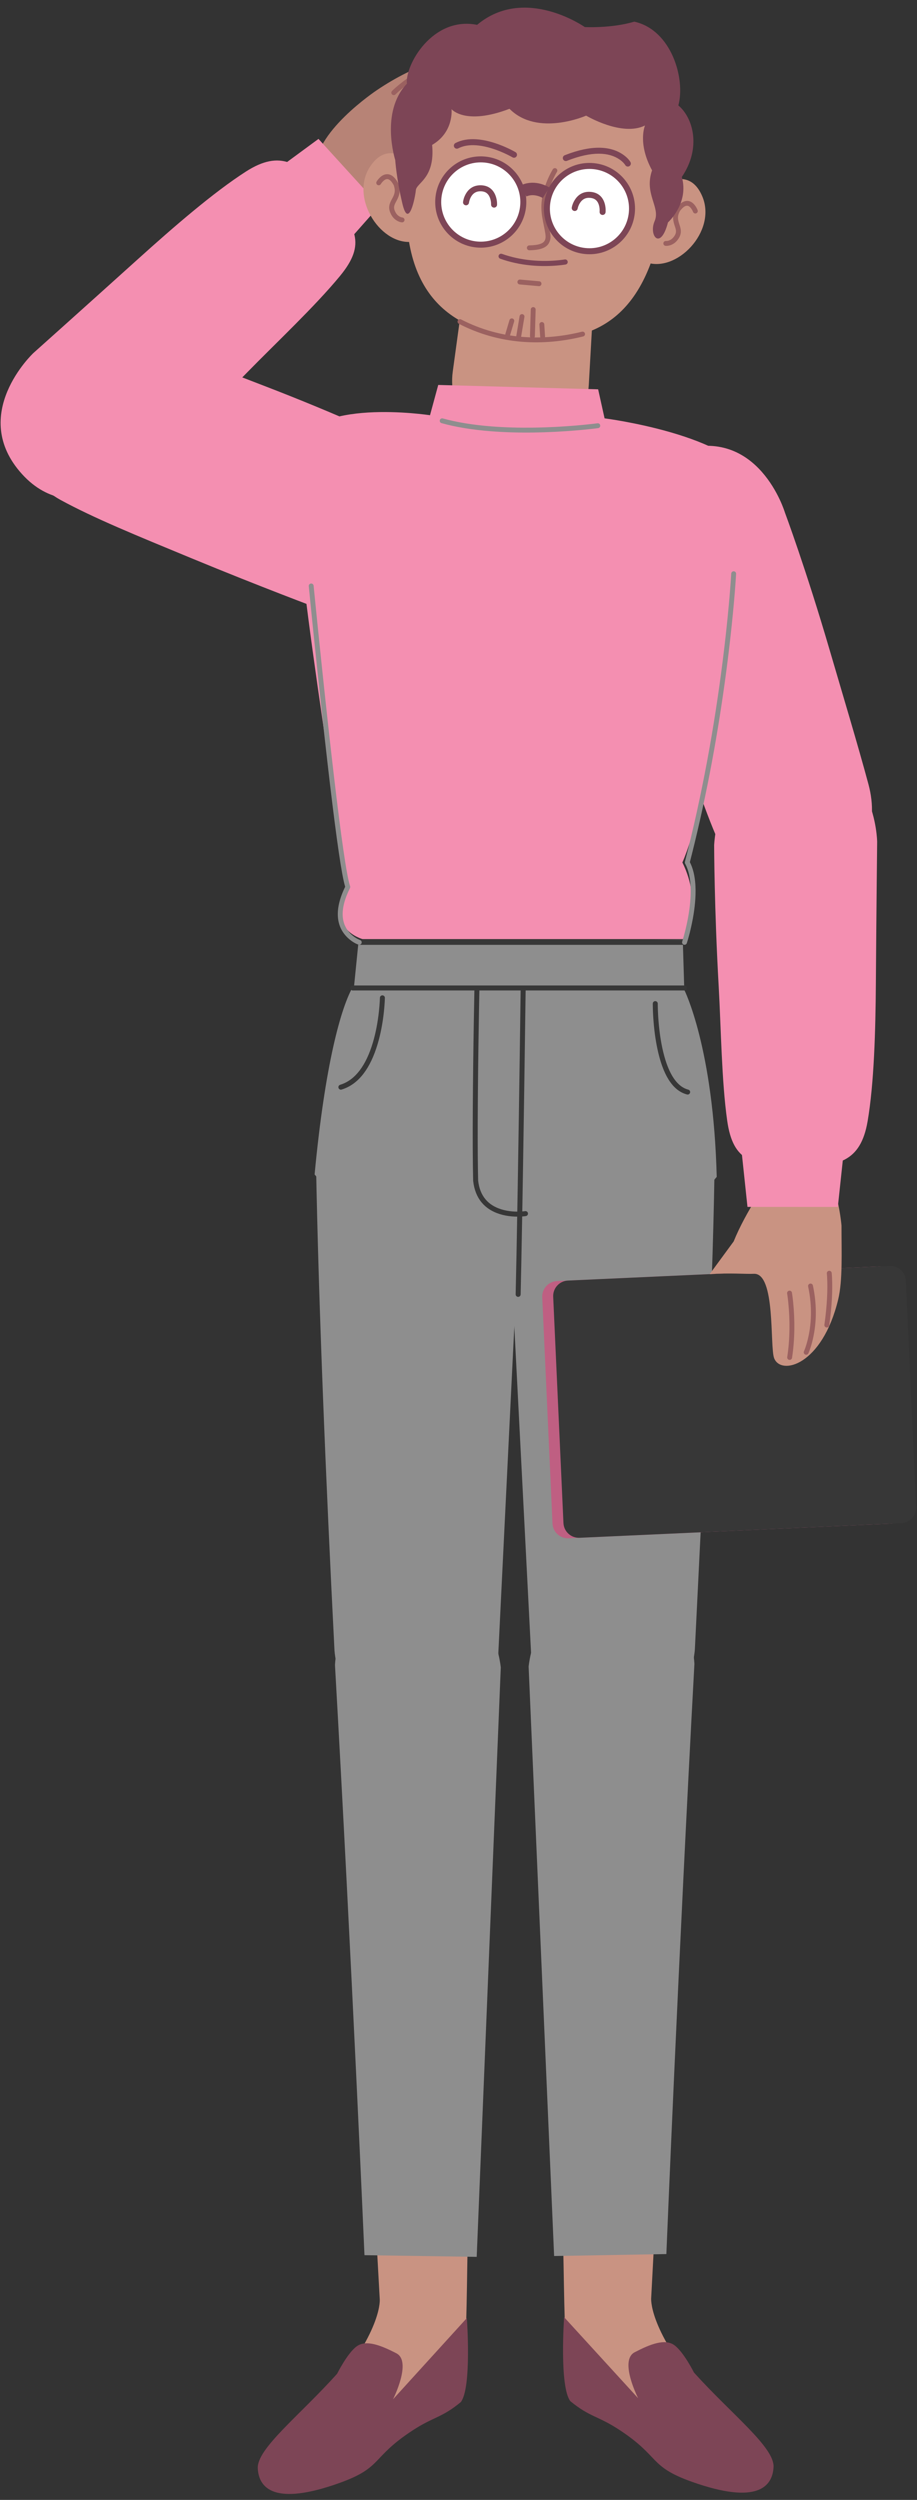 <svg width="102" height="278" viewBox="0 0 102 278" fill="none" xmlns="http://www.w3.org/2000/svg">
<rect x="0" y="0" width="102" height="278" fill="#333333" stroke="none"/>
<g clip-path="url(#clip0_2_1338)">
<path fill-rule="evenodd" clip-rule="evenodd" d="M41.937 10.014C41.937 10.014 34.593 14.884 35.172 18.99C35.698 22.707 40.524 22.678 40.524 22.678C40.524 22.678 44.294 22.226 48.221 20.632C50.794 19.588 55.982 18.334 55.801 16.87C55.568 14.963 50.473 17.112 49.483 16.127C47.477 14.129 55.137 9.901 56.012 8.549C57.721 5.903 50.702 4.104 41.937 10.014Z" fill="#B78376"/>
<path d="M55.334 7.292C55.284 7.15 55.129 7.076 54.987 7.126C53.654 7.598 52.347 8.313 51.089 9.207C50.263 9.793 49.507 10.421 48.837 11.05C48.602 11.27 48.395 11.474 48.216 11.658L48.017 11.868C48.009 11.878 48.001 11.886 47.995 11.893C47.895 12.005 47.904 12.177 48.015 12.277C48.127 12.377 48.298 12.368 48.398 12.257L48.557 12.087L48.605 12.037C48.778 11.859 48.979 11.661 49.208 11.447C49.861 10.834 50.598 10.222 51.402 9.65C52.623 8.784 53.887 8.092 55.168 7.639C55.309 7.589 55.383 7.433 55.334 7.292Z" fill="#9B6160"/>
<path d="M53.404 6.276C53.361 6.132 53.209 6.051 53.066 6.095L52.96 6.129L52.907 6.148C52.782 6.192 52.636 6.246 52.472 6.313C52.006 6.501 51.48 6.744 50.905 7.048C49.268 7.913 47.565 9.091 45.883 10.628C45.772 10.73 45.764 10.902 45.865 11.012C45.966 11.123 46.138 11.131 46.249 11.03C47.896 9.525 49.561 8.373 51.158 7.528C51.716 7.234 52.225 6.998 52.675 6.817C52.753 6.785 52.827 6.757 52.895 6.731L53.173 6.631C53.196 6.624 53.213 6.618 53.224 6.615C53.367 6.571 53.448 6.419 53.404 6.276Z" fill="#9B6160"/>
<path d="M49.199 6.662C49.129 6.529 48.965 6.478 48.832 6.548C47.231 7.396 45.91 8.244 44.853 9.052C44.535 9.296 44.259 9.521 44.026 9.725L43.913 9.826C43.758 9.965 43.655 10.065 43.603 10.12C43.499 10.228 43.502 10.4 43.611 10.504C43.719 10.608 43.891 10.604 43.994 10.496L44.044 10.447C44.095 10.396 44.172 10.323 44.276 10.23C44.521 10.01 44.822 9.76 45.182 9.484C46.216 8.694 47.511 7.862 49.086 7.029C49.218 6.959 49.269 6.795 49.199 6.662Z" fill="#9B6160"/>
<path fill-rule="evenodd" clip-rule="evenodd" d="M16.23 52.409C16.23 52.409 8.324 59.173 2.466 52.74C-3.576 46.106 3.707 39.266 3.707 39.266C3.707 39.266 8.951 34.579 15.388 28.774C19.319 25.23 23.736 21.404 27.341 19.087C31.244 16.578 33.297 18.156 36.226 21.373C39.704 25.192 40.755 27.127 37.818 30.692C35.019 34.092 30.687 38.144 27.472 41.437C21.342 47.715 16.23 52.409 16.23 52.409Z" fill="#F48FB1"/>
<path fill-rule="evenodd" clip-rule="evenodd" d="M35.426 15.447L42.199 22.885L37.67 28.006L29.922 19.496L35.426 15.447Z" fill="#F48FB1"/>
<path fill-rule="evenodd" clip-rule="evenodd" d="M50.361 41.323L51.831 30.584L66.111 31.865L65.496 42.748C65.279 46.961 61.636 50.167 57.437 49.839C57.357 49.833 57.277 49.826 57.196 49.82C52.903 49.487 49.775 45.598 50.361 41.323Z" fill="#C99382"/>
<path fill-rule="evenodd" clip-rule="evenodd" d="M46.908 19.268C46.908 19.268 43.631 14.785 41.165 18.53C38.821 22.087 42.511 27.556 46.113 26.844C47.958 23.481 46.908 19.268 46.908 19.268Z" fill="#C99382"/>
<path fill-rule="evenodd" clip-rule="evenodd" d="M72.326 21.533C72.326 21.533 76.342 17.699 78.11 21.82C79.789 25.736 75.195 30.467 71.775 29.129C70.551 25.493 72.326 21.533 72.326 21.533Z" fill="#C99382"/>
<path fill-rule="evenodd" clip-rule="evenodd" d="M45.334 20.017C44.188 32.935 50.29 36.92 58.191 37.624C66.092 38.328 72.247 35.571 73.947 22.566C75.511 10.602 68.965 5.955 61.065 5.251C53.163 4.547 46.341 8.676 45.334 20.017Z" fill="#C99382"/>
<path fill-rule="evenodd" clip-rule="evenodd" d="M58.207 22.664C58.098 25.281 55.892 27.314 53.279 27.205C50.667 27.095 48.637 24.884 48.747 22.268C48.856 19.651 51.063 17.618 53.675 17.727C56.288 17.837 58.316 20.047 58.207 22.664Z" fill="white"/>
<path d="M53.689 17.393C56.486 17.511 58.657 19.877 58.54 22.678C58.423 25.479 56.062 27.655 53.265 27.538C50.469 27.421 48.296 25.055 48.414 22.253C48.529 19.498 50.815 17.348 53.551 17.389L53.689 17.393ZM53.661 18.061C51.233 17.96 49.182 19.849 49.08 22.282C48.978 24.714 50.865 26.769 53.293 26.871C55.721 26.972 57.772 25.083 57.874 22.65C57.975 20.218 56.089 18.163 53.661 18.061Z" fill="#7D4556"/>
<path d="M53.544 20.605C52.743 20.571 52.17 20.939 51.818 21.551C51.623 21.89 51.533 22.223 51.505 22.459C51.484 22.642 51.614 22.808 51.797 22.83C51.965 22.85 52.118 22.742 52.159 22.582L52.177 22.481C52.184 22.445 52.195 22.398 52.21 22.342C52.252 22.185 52.314 22.028 52.396 21.884C52.631 21.475 52.982 21.25 53.516 21.272C54.02 21.294 54.317 21.54 54.486 21.969C54.58 22.206 54.618 22.456 54.623 22.655L54.623 22.737C54.616 22.925 54.758 23.081 54.943 23.089C55.111 23.096 55.256 22.976 55.285 22.814L55.29 22.752C55.297 22.461 55.252 22.092 55.107 21.723C54.847 21.064 54.332 20.638 53.544 20.605Z" fill="#7D4556"/>
<path d="M69.323 17.206C67.93 16.229 65.798 16.087 62.814 17.264C62.643 17.332 62.559 17.526 62.626 17.697C62.694 17.869 62.887 17.953 63.059 17.886C65.845 16.787 67.742 16.913 68.94 17.754C69.137 17.892 69.296 18.039 69.419 18.184L69.489 18.272C69.499 18.284 69.507 18.296 69.514 18.306L69.545 18.353C69.635 18.514 69.838 18.571 69.999 18.481C70.16 18.391 70.217 18.187 70.127 18.026C70.004 17.808 69.746 17.503 69.323 17.206Z" fill="#7D4556"/>
<path d="M52.999 15.489C52.123 15.43 51.335 15.557 50.663 15.905C50.5 15.99 50.436 16.191 50.52 16.355C50.605 16.519 50.806 16.583 50.97 16.499C51.523 16.212 52.191 16.104 52.954 16.156C53.784 16.213 54.683 16.453 55.591 16.819C55.886 16.938 56.167 17.064 56.427 17.192L56.618 17.288C56.803 17.383 56.935 17.456 57.003 17.496C57.162 17.59 57.367 17.538 57.46 17.379C57.554 17.22 57.502 17.015 57.343 16.921L57.229 16.856L57.033 16.75C56.997 16.731 56.96 16.712 56.921 16.692C56.593 16.524 56.229 16.356 55.84 16.199C54.872 15.809 53.909 15.551 52.999 15.489Z" fill="#7D4556"/>
<path d="M61.866 18.739C61.739 18.659 61.571 18.698 61.492 18.825L61.423 18.94C61.386 19.004 61.341 19.085 61.29 19.181C61.142 19.459 60.994 19.77 60.855 20.105C60.483 21.011 60.248 21.929 60.222 22.813C60.204 23.422 60.267 23.966 60.416 24.72L60.572 25.487C60.718 26.24 60.719 26.444 60.617 26.697C60.469 27.064 59.971 27.267 58.874 27.289C58.724 27.292 58.605 27.416 58.608 27.567C58.611 27.717 58.735 27.836 58.885 27.833C60.176 27.807 60.869 27.524 61.12 26.9L61.156 26.808C61.279 26.462 61.265 26.195 61.092 25.318L60.987 24.802C60.817 23.984 60.746 23.437 60.764 22.829C60.789 22.02 61.007 21.162 61.357 20.313C61.488 19.995 61.629 19.7 61.769 19.437L61.835 19.314C61.887 19.222 61.927 19.154 61.952 19.114C62.031 18.986 61.993 18.819 61.866 18.739Z" fill="#9B6160"/>
<path d="M55.834 28.232C55.686 28.179 55.523 28.256 55.47 28.405C55.417 28.553 55.495 28.717 55.643 28.77C57.862 29.562 60.198 29.713 62.279 29.499L62.527 29.471L62.865 29.424C62.886 29.421 62.902 29.418 62.915 29.416C63.07 29.388 63.173 29.24 63.145 29.084C63.117 28.929 62.969 28.826 62.814 28.854L62.715 28.869L62.663 28.877C62.536 28.895 62.388 28.914 62.221 28.931C60.217 29.137 57.962 28.991 55.834 28.232Z" fill="#7D4556"/>
<path fill-rule="evenodd" clip-rule="evenodd" d="M70.277 23.673C70.014 26.279 67.692 28.178 65.091 27.915C62.49 27.652 60.594 25.326 60.857 22.72C61.119 20.113 63.441 18.214 66.043 18.478C68.644 18.741 70.54 21.067 70.277 23.673Z" fill="white"/>
<path d="M66.076 18.145C68.861 18.427 70.89 20.917 70.609 23.706C70.328 26.496 67.842 28.529 65.057 28.247C62.273 27.965 60.243 25.476 60.525 22.686C60.806 19.896 63.291 17.863 66.076 18.145ZM61.188 22.753C60.944 25.176 62.707 27.338 65.124 27.582C67.543 27.827 69.701 26.061 69.945 23.639C70.189 21.217 68.427 19.055 66.009 18.81C63.591 18.565 61.433 20.33 61.188 22.753Z" fill="#7D4556"/>
<path d="M65.743 21.342C64.928 21.259 64.327 21.608 63.942 22.22C63.741 22.537 63.638 22.851 63.598 23.073C63.566 23.255 63.686 23.428 63.868 23.461C64.032 23.491 64.191 23.393 64.243 23.239L64.277 23.101C64.284 23.074 64.294 23.042 64.305 23.007C64.354 22.86 64.42 22.712 64.506 22.577C64.765 22.166 65.133 21.952 65.676 22.007C66.166 22.056 66.446 22.308 66.593 22.729C66.672 22.953 66.702 23.194 66.7 23.406L66.695 23.538C66.677 23.722 66.81 23.886 66.994 23.904C67.177 23.923 67.341 23.789 67.359 23.605L67.363 23.546C67.381 23.232 67.348 22.866 67.223 22.507C66.995 21.857 66.509 21.419 65.743 21.342Z" fill="#7D4556"/>
<path fill-rule="evenodd" clip-rule="evenodd" d="M60.744 21.439C60.744 21.439 59.52 20.649 58.269 21.218L60.744 21.439Z" fill="white"/>
<path d="M60.744 21.439C60.744 21.439 59.52 20.649 58.269 21.218" stroke="#7D4556" stroke-width="1.383"/>
<path d="M51.288 35.523C51.155 35.455 50.991 35.507 50.923 35.64C50.854 35.774 50.906 35.938 51.039 36.007C55.599 38.364 60.466 38.505 64.867 37.414C65.013 37.378 65.101 37.231 65.065 37.085C65.029 36.939 64.882 36.85 64.737 36.886C60.452 37.949 55.713 37.811 51.288 35.523Z" fill="#9B6160"/>
<path d="M57.85 31.089C57.701 31.076 57.569 31.186 57.556 31.336C57.544 31.471 57.632 31.591 57.759 31.623L57.802 31.631L59.933 31.821C60.082 31.834 60.214 31.724 60.227 31.574C60.239 31.439 60.151 31.319 60.025 31.287L59.981 31.279L57.85 31.089Z" fill="#9B6160"/>
<path d="M59.318 34.152C59.183 34.148 59.069 34.243 59.044 34.371L59.039 34.415L58.951 37.373C58.947 37.524 59.065 37.649 59.215 37.653C59.349 37.657 59.464 37.562 59.489 37.434L59.494 37.39L59.581 34.431C59.586 34.281 59.468 34.156 59.318 34.152Z" fill="#9B6160"/>
<path d="M58.109 34.935C57.976 34.913 57.849 34.991 57.807 35.115L57.796 35.158L57.424 37.393C57.399 37.541 57.499 37.681 57.647 37.706C57.78 37.728 57.906 37.649 57.948 37.525L57.959 37.483L58.332 35.248C58.356 35.1 58.257 34.96 58.109 34.935Z" fill="#9B6160"/>
<path d="M60.253 35.814C60.118 35.823 60.013 35.928 60 36.059L59.999 36.103L60.085 37.442C60.094 37.592 60.223 37.706 60.373 37.696C60.508 37.688 60.613 37.582 60.626 37.452L60.627 37.408L60.541 36.068C60.532 35.918 60.403 35.805 60.253 35.814Z" fill="#9B6160"/>
<path d="M57.007 35.419C56.877 35.38 56.742 35.443 56.685 35.56L56.669 35.602L56.216 37.12C56.173 37.263 56.255 37.415 56.398 37.458C56.527 37.497 56.663 37.434 56.72 37.316L56.736 37.275L57.189 35.758C57.232 35.614 57.15 35.462 57.007 35.419Z" fill="#9B6160"/>
<path d="M77.332 22.882C76.796 22.141 76.014 22.089 75.178 23.166C74.809 23.84 74.797 24.304 75.008 24.985L75.12 25.329C75.126 25.351 75.132 25.371 75.139 25.395C75.243 25.77 75.203 26.021 74.916 26.379C74.846 26.467 74.769 26.54 74.686 26.599C74.493 26.739 74.294 26.794 74.139 26.798L74.038 26.798C73.908 26.807 73.8 26.91 73.788 27.045C73.776 27.179 73.864 27.3 73.991 27.332L74.046 27.34L74.057 27.341C74.332 27.354 74.673 27.28 75.004 27.041C75.126 26.953 75.238 26.846 75.34 26.719C75.716 26.249 75.801 25.839 75.687 25.348L75.632 25.147C75.618 25.102 75.598 25.044 75.562 24.935C75.355 24.316 75.349 23.986 75.63 23.464C76.211 22.72 76.561 22.743 76.892 23.201C76.991 23.338 77.058 23.477 77.09 23.562C77.141 23.703 77.297 23.775 77.438 23.724C77.578 23.672 77.651 23.516 77.599 23.375C77.552 23.247 77.465 23.066 77.332 22.882Z" fill="#9B6160"/>
<path d="M43.125 19.374C42.779 19.353 42.471 19.52 42.199 19.798C42.055 19.945 41.951 20.091 41.891 20.195C41.815 20.324 41.859 20.491 41.988 20.566C42.117 20.642 42.284 20.598 42.359 20.469C42.399 20.401 42.479 20.289 42.587 20.178C42.76 20.002 42.934 19.907 43.091 19.917C43.292 19.929 43.517 20.108 43.756 20.526L43.803 20.61L43.83 20.699C43.976 21.193 43.923 21.507 43.685 21.968L43.517 22.282C43.227 22.841 43.197 23.28 43.526 23.886C43.641 24.096 43.785 24.267 43.954 24.401C44.227 24.619 44.502 24.709 44.701 24.727C44.85 24.74 44.982 24.63 44.995 24.48C45.008 24.331 44.898 24.199 44.749 24.185C44.647 24.176 44.47 24.119 44.292 23.976C44.18 23.886 44.082 23.771 44.003 23.626C43.784 23.224 43.784 22.977 43.959 22.613L44.06 22.419C44.074 22.394 44.089 22.365 44.108 22.33C44.475 21.656 44.565 21.179 44.293 20.377L44.286 20.363C43.949 19.728 43.559 19.401 43.125 19.374Z" fill="#9B6160"/>
<path fill-rule="evenodd" clip-rule="evenodd" d="M75.84 19.681C78.034 16.461 77.106 13.1 75.455 11.724C76.261 8.79 74.701 3.324 70.554 2.409C67.999 3.171 65.047 3.01 65.047 3.01C65.047 3.01 58.373 -1.682 53.07 2.763C48.113 1.775 45.037 7.239 45.262 9.307C42.256 12.455 43.963 17.797 43.963 17.797C43.963 17.797 44.088 19.816 44.76 22.65C45.454 25.58 46.185 21.957 46.257 21.143C46.329 20.33 48.418 19.834 48.067 16.114C50.511 14.692 50.226 12.14 50.226 12.14C50.226 12.14 51.733 13.982 56.673 12.099C59.802 15.248 65.196 12.859 65.196 12.859C65.196 12.859 69.178 15.229 71.746 13.954C71.746 13.954 70.889 15.927 72.531 18.942C71.613 21.592 73.498 23.024 72.812 24.602C72.127 26.18 73.471 27.938 74.3 24.734C74.3 24.734 76.669 22.623 75.84 19.681Z" fill="#7D4556"/>
<path fill-rule="evenodd" clip-rule="evenodd" d="M37.204 183.499C36.24 164.553 35.435 144.958 35.15 129.356C35.15 129.356 36.852 117.976 47.227 119.498C57.396 120.989 57.881 133.761 57.881 133.761L55.415 184.16C55.415 184.16 54.922 192.364 45.824 191.873C37.525 191.427 37.204 183.499 37.204 183.499Z" fill="#8E8E8E"/>
<path fill-rule="evenodd" clip-rule="evenodd" d="M45.653 230.298C49.203 229.581 52.492 232.367 52.37 235.992C52.231 240.165 52.069 245.802 51.978 251.874C51.884 258.124 51.794 263.302 51.348 263.96C49.384 266.861 45.454 267.943 41.418 270.818C38.224 273.093 37.674 274.173 33.601 274.941C27.828 276.03 30.517 273.574 36.921 265.807C42.625 258.888 42.238 255.646 42.238 255.646L41.157 236.121C41.003 233.331 42.918 230.85 45.653 230.298Z" fill="#C99382"/>
<path fill-rule="evenodd" clip-rule="evenodd" d="M37.499 263.971C33.332 268.619 28.555 272.295 28.673 274.501C28.791 276.706 30.529 278.696 37.709 276.136C42.622 274.384 41.215 273.33 45.903 270.267C48.244 268.738 49.098 268.901 51.256 267.123C52.493 265.526 51.928 257.781 51.928 257.781L43.716 266.813C43.716 266.813 45.849 262.607 44.091 261.699C42.335 260.789 40.717 260.171 39.682 260.919C38.647 261.666 37.499 263.971 37.499 263.971Z" fill="#7D4556"/>
<path fill-rule="evenodd" clip-rule="evenodd" d="M37.261 185.171C39.121 217.961 40.541 250.785 40.541 250.785L53.025 250.974L55.703 185.428C55.703 185.428 54.847 175.587 45.737 175.736C37.518 175.87 37.261 185.171 37.261 185.171Z" fill="#8E8E8E"/>
<path fill-rule="evenodd" clip-rule="evenodd" d="M77.294 183.366C78.214 164.418 79.226 145.98 79.474 130.376C79.474 130.376 77.49 117.843 67.118 119.389C56.952 120.905 56.498 133.679 56.498 133.679L59.085 184.071C59.085 184.071 59.598 192.274 68.695 191.762C76.992 191.294 77.294 183.366 77.294 183.366Z" fill="#8E8E8E"/>
<path fill-rule="evenodd" clip-rule="evenodd" d="M68.958 230.186C65.406 229.477 62.123 232.27 62.253 235.897C62.404 240.068 62.579 245.705 62.685 251.776C62.793 258.026 62.897 263.205 63.344 263.862C65.315 266.757 69.247 267.83 73.289 270.695C76.489 272.962 77.043 274.041 81.117 274.799C86.893 275.874 84.197 273.425 77.775 265.673C72.053 258.768 72.434 255.525 72.434 255.525L73.467 235.997C73.616 233.207 71.694 230.731 68.958 230.186Z" fill="#C99382"/>
<path fill-rule="evenodd" clip-rule="evenodd" d="M77.193 263.839C81.37 268.477 86.157 272.141 86.044 274.347C85.931 276.553 84.198 278.547 77.012 276.005C72.095 274.264 73.5 273.206 68.805 270.155C66.46 268.631 65.606 268.797 63.443 267.023C62.203 265.43 62.748 257.683 62.748 257.683L70.983 266.695C70.983 266.695 68.839 262.495 70.595 261.582C72.35 260.668 73.966 260.046 75.004 260.791C76.04 261.536 77.193 263.839 77.193 263.839Z" fill="#7D4556"/>
<path fill-rule="evenodd" clip-rule="evenodd" d="M77.241 185.038C75.46 217.832 74.121 250.662 74.121 250.662L61.636 250.879L58.8 185.339C58.8 185.339 59.632 175.496 68.742 175.623C76.963 175.737 77.241 185.038 77.241 185.038Z" fill="#8E8E8E"/>
<path fill-rule="evenodd" clip-rule="evenodd" d="M47.831 46.175L48.746 42.808L66.533 43.294L67.248 46.522C67.248 46.522 81.604 48.346 83.737 53.691C85.938 59.205 78.348 90.467 75.903 95.91C78.077 100.264 76.501 104.431 76.501 104.431H40.322C40.322 104.431 35.971 103.257 38.688 98.631C37.24 88.761 31.67 55.188 32.983 49.921C34.43 44.123 47.831 46.175 47.831 46.175Z" fill="#F48FB1"/>
<path d="M81.787 57.872C81.638 57.885 81.527 58.016 81.539 58.166C81.75 60.707 81.578 64.464 81.101 69.11C80.897 71.103 80.641 73.208 80.346 75.379C80.097 77.213 79.831 79.005 79.564 80.697L79.333 82.136L79.064 83.738C79.037 83.885 79.136 84.026 79.284 84.052C79.431 84.079 79.572 83.98 79.598 83.832L79.786 82.722C79.84 82.401 79.896 82.057 79.955 81.692L80 81.414C80.301 79.534 80.603 77.52 80.884 75.452C81.18 73.276 81.436 71.165 81.641 69.166L81.713 68.453C82.138 64.104 82.284 60.571 82.08 58.12C82.068 57.971 81.937 57.86 81.787 57.872Z" fill="#9B6160"/>
<path d="M49.256 46.531C49.112 46.49 48.962 46.575 48.922 46.719C48.882 46.864 48.966 47.014 49.111 47.054C50.725 47.505 52.587 47.801 54.648 47.961C57.724 48.199 61.011 48.124 64.177 47.856L64.707 47.809C65.05 47.777 65.373 47.745 65.675 47.712L66.148 47.658L66.532 47.61C66.681 47.59 66.785 47.452 66.765 47.304C66.744 47.155 66.608 47.051 66.459 47.071L66.084 47.118L65.836 47.147C65.332 47.204 64.76 47.261 64.131 47.315C60.992 47.581 57.732 47.654 54.69 47.419C52.661 47.261 50.834 46.971 49.256 46.531Z" fill="#8E8E8E"/>
<path fill-rule="evenodd" clip-rule="evenodd" d="M34.994 130.605C36.149 118.359 37.944 111.924 39.315 109.624C68.776 110.467 76.115 110.079 76.115 110.079C76.115 110.079 79.361 116.501 79.723 130.876C79.723 130.876 68.702 144.302 56.997 144.302C46.444 144.302 34.994 130.605 34.994 130.605Z" fill="#8E8E8E"/>
<path fill-rule="evenodd" clip-rule="evenodd" d="M39.315 110.348L39.872 104.794L75.947 104.503L76.115 110.065C76.115 110.065 57.023 111.527 39.315 110.348Z" fill="#8E8E8E"/>
<path d="M58.196 109.649C58.043 109.647 57.917 109.77 57.915 109.923L57.802 118.048C57.772 120.134 57.742 122.211 57.711 124.247L57.581 132.347L57.451 139.574C57.418 141.242 57.387 142.701 57.358 143.933C57.354 144.086 57.475 144.214 57.628 144.218C57.782 144.221 57.909 144.1 57.913 143.946L57.986 140.561L58.111 133.83L58.187 129.248C58.229 126.648 58.271 123.933 58.312 121.174L58.47 109.931C58.472 109.777 58.349 109.651 58.196 109.649Z" fill="#373737"/>
<path d="M53.049 109.918C52.896 109.915 52.769 110.037 52.766 110.191L52.708 113.329L52.673 115.525C52.646 117.381 52.623 119.207 52.608 120.958L52.591 123.167C52.571 126.525 52.581 129.295 52.63 131.31C52.846 133.302 53.929 134.489 55.577 135.007C56.467 135.287 57.399 135.34 58.234 135.264L58.364 135.251C58.42 135.245 58.464 135.239 58.494 135.234C58.645 135.21 58.748 135.068 58.725 134.916C58.701 134.765 58.559 134.661 58.407 134.685L58.298 134.699C58.266 134.703 58.227 134.707 58.184 134.711C57.416 134.78 56.552 134.731 55.743 134.477C54.296 134.022 53.372 133.01 53.184 131.273L53.163 130.174C53.131 128.153 53.129 125.53 53.151 122.443L53.163 120.963C53.176 119.463 53.195 117.908 53.217 116.326L53.277 112.505L53.321 110.202C53.324 110.049 53.202 109.922 53.049 109.918Z" fill="#373737"/>
<path d="M42.538 110.687C42.385 110.685 42.259 110.807 42.257 110.961L42.25 111.156C42.248 111.221 42.244 111.297 42.239 111.384C42.22 111.725 42.189 112.105 42.144 112.515C42.015 113.685 41.798 114.854 41.474 115.943C40.729 118.437 39.54 120.115 37.836 120.632C37.689 120.677 37.606 120.832 37.651 120.979C37.695 121.126 37.85 121.209 37.997 121.164C39.921 120.58 41.213 118.756 42.005 116.102C42.341 114.978 42.563 113.777 42.696 112.576C42.742 112.156 42.773 111.766 42.793 111.415L42.812 110.97C42.814 110.816 42.692 110.69 42.538 110.687Z" fill="#373737"/>
<path d="M72.889 111.33C72.751 111.329 72.636 111.429 72.613 111.561L72.609 111.606L72.609 111.704C72.611 112.072 72.627 112.612 72.672 113.268C72.751 114.414 72.895 115.556 73.121 116.624C73.713 119.426 74.758 121.279 76.42 121.711C76.568 121.749 76.72 121.66 76.758 121.511C76.797 121.363 76.707 121.211 76.559 121.173C75.169 120.812 74.216 119.121 73.664 116.509C73.444 115.469 73.303 114.352 73.226 113.23L73.206 112.919C73.18 112.467 73.168 112.084 73.165 111.796L73.164 111.61C73.165 111.457 73.042 111.331 72.889 111.33Z" fill="#373737"/>
<path d="M39.961 104.515C39.807 104.515 39.683 104.64 39.683 104.793C39.683 104.931 39.784 105.046 39.916 105.067L39.961 105.071H76.139C76.293 105.071 76.417 104.947 76.417 104.793C76.417 104.655 76.316 104.54 76.184 104.519L76.139 104.515H39.961Z" fill="#373737"/>
<path d="M39.237 109.589C39.084 109.589 38.959 109.714 38.959 109.867C38.959 110.005 39.06 110.12 39.192 110.141L39.237 110.145H76.139C76.293 110.145 76.417 110.021 76.417 109.867C76.417 109.729 76.316 109.614 76.184 109.593L76.139 109.589H39.237Z" fill="#373737"/>
<path fill-rule="evenodd" clip-rule="evenodd" d="M87.304 56.986C87.304 56.986 84.395 47.266 75.552 50.086C66.534 52.961 69.862 62.681 69.862 62.681C69.862 62.681 71.788 69.492 74.383 77.659C76.411 84.042 77.942 88.947 79.629 92.908C81.447 97.181 85.98 99.663 90.122 98.343C96.416 96.335 97.8 91.683 96.601 87.219C95.436 82.879 93.683 77.07 92.293 72.315C89.619 63.172 87.304 56.986 87.304 56.986Z" fill="#F48FB1"/>
<path fill-rule="evenodd" clip-rule="evenodd" d="M63.25 171.064L99.041 169.437C99.989 169.394 100.723 168.589 100.68 167.639L99.54 142.476C99.497 141.526 98.693 140.79 97.745 140.833L61.955 142.46C61.006 142.503 60.272 143.308 60.315 144.259L61.455 169.422C61.498 170.372 62.302 171.108 63.25 171.064Z" fill="#BF5F82"/>
<path fill-rule="evenodd" clip-rule="evenodd" d="M64.469 171.009L100.259 169.382C101.207 169.338 101.942 168.533 101.899 167.583L100.759 142.42C100.716 141.47 99.911 140.735 98.963 140.777L63.173 142.405C62.224 142.448 61.49 143.253 61.533 144.204L62.674 169.367C62.717 170.317 63.52 171.052 64.469 171.009Z" fill="#373737"/>
<path fill-rule="evenodd" clip-rule="evenodd" d="M78.935 141.695C81.153 141.532 82.907 141.695 83.852 141.652C86.291 141.542 85.617 149.738 86.106 151.03C86.851 152.996 91.463 151.873 93.238 144.488C93.743 142.389 93.6 139.26 93.603 136.286C93.603 136.286 92.993 129.143 90.14 128.735C87.666 128.38 85.579 131.028 85.579 131.028C85.579 131.028 82.954 134.706 81.609 138.051L78.935 141.695Z" fill="#C99382"/>
<path d="M87.778 143.531C87.63 143.556 87.531 143.697 87.555 143.845L87.595 144.111L87.631 144.39C87.649 144.537 87.667 144.695 87.683 144.865C87.875 146.78 87.877 148.875 87.565 150.915C87.542 151.064 87.644 151.202 87.792 151.225C87.94 151.248 88.079 151.146 88.101 150.998C88.421 148.906 88.419 146.768 88.224 144.811L88.188 144.478C88.176 144.372 88.164 144.272 88.151 144.176L88.091 143.754C88.068 143.621 87.952 143.527 87.822 143.527L87.778 143.531Z" fill="#9B6160"/>
<path d="M90.1 142.745C89.953 142.776 89.86 142.921 89.891 143.068C90.369 145.308 90.267 147.359 89.809 149.118C89.741 149.379 89.669 149.616 89.597 149.826L89.543 149.979C89.489 150.124 89.448 150.222 89.426 150.269C89.363 150.405 89.422 150.566 89.558 150.63C89.694 150.693 89.855 150.634 89.918 150.498L89.974 150.37C89.989 150.333 90.005 150.29 90.023 150.243L90.052 150.167C90.148 149.904 90.245 149.6 90.334 149.255C90.812 147.419 90.918 145.283 90.422 142.954C90.394 142.822 90.274 142.733 90.144 142.739L90.1 142.745Z" fill="#9B6160"/>
<path d="M92.213 141.319C92.064 141.335 91.956 141.469 91.972 141.618L91.986 141.777C91.99 141.831 91.994 141.896 91.999 141.972C92.075 143.319 92.011 145.128 91.699 147.315C91.678 147.464 91.781 147.602 91.93 147.623C92.078 147.644 92.215 147.541 92.237 147.392C92.54 145.264 92.613 143.484 92.55 142.124L92.531 141.796C92.524 141.687 92.517 141.608 92.512 141.559C92.497 141.425 92.387 141.324 92.257 141.317L92.213 141.319Z" fill="#9B6160"/>
<path fill-rule="evenodd" clip-rule="evenodd" d="M79.436 94.004C79.436 94.004 79.781 83.596 88.472 83.599C97.437 83.603 97.568 93.604 97.568 93.604C97.568 93.604 97.487 100.643 97.425 109.319C97.388 114.616 97.229 120.464 96.506 124.693C95.724 129.272 93.176 129.726 88.83 129.724C83.669 129.722 81.535 129.194 80.887 124.618C80.268 120.254 80.202 114.318 79.943 109.719C79.449 100.951 79.436 94.004 79.436 94.004Z" fill="#F48FB1"/>
<path fill-rule="evenodd" clip-rule="evenodd" d="M93.194 134.216L83.143 134.212L82.422 127.408L93.921 127.413L93.194 134.216Z" fill="#F48FB1"/>
<path fill-rule="evenodd" clip-rule="evenodd" d="M43.836 49.03C43.836 49.03 53.156 52.68 49.053 62.163C44.868 71.833 35.609 67.728 35.609 67.728C35.609 67.728 29.062 65.293 21.252 62.061C15.149 59.536 10.454 57.625 6.729 55.593C2.709 53.4 0.876 48.344 2.798 43.903C5.719 37.152 10.582 35.879 14.881 37.405C19.063 38.89 24.63 41.086 29.195 42.836C37.972 46.202 43.836 49.03 43.836 49.03Z" fill="#F48FB1"/>
<path d="M34.631 64.889L34.587 64.89C34.438 64.905 34.329 65.038 34.344 65.187L34.75 69.238L34.875 70.455C35.246 74.076 35.63 77.698 36.009 81.117L36.112 82.044C36.225 83.059 36.337 84.042 36.446 84.988L36.714 87.279C37.442 93.397 38.011 97.348 38.384 98.574L38.396 98.612L38.365 98.673C37.144 101.218 37.414 103.058 38.645 104.255L38.725 104.33C39.151 104.723 39.578 104.95 39.874 105.051C40.016 105.099 40.17 105.023 40.218 104.881C40.266 104.739 40.19 104.584 40.048 104.536L39.98 104.51C39.924 104.486 39.849 104.451 39.76 104.404C39.532 104.282 39.304 104.125 39.092 103.93C37.95 102.879 37.697 101.226 38.931 98.753C38.964 98.686 38.969 98.609 38.943 98.539L38.912 98.447C38.543 97.287 37.928 92.97 37.148 86.329L36.853 83.774C36.786 83.189 36.719 82.593 36.651 81.984L36.445 80.12C36.203 77.923 35.961 75.651 35.721 73.357L35.29 69.183L34.884 65.134C34.871 64.999 34.762 64.897 34.631 64.889Z" fill="#8E8E8E"/>
<path d="M81.622 63.528C81.472 63.52 81.345 63.635 81.337 63.785L81.293 64.469L81.245 65.138C81.216 65.531 81.181 65.959 81.142 66.421L81.066 67.28C80.894 69.17 80.671 71.253 80.388 73.494C79.455 80.881 78.082 88.472 76.183 95.841C76.166 95.908 76.175 95.979 76.208 96.04C76.674 96.895 76.866 98.073 76.822 99.491C76.787 100.58 76.617 101.75 76.354 102.929C76.271 103.301 76.184 103.653 76.095 103.98L75.981 104.382C75.938 104.532 75.903 104.642 75.882 104.708C75.835 104.851 75.912 105.004 76.055 105.051C76.197 105.098 76.35 105.021 76.397 104.878L76.493 104.568C76.511 104.505 76.53 104.439 76.55 104.368C76.664 103.968 76.778 103.523 76.884 103.047C77.154 101.838 77.329 100.635 77.364 99.508C77.409 98.078 77.225 96.862 76.76 95.925L76.735 95.876L76.954 95.012C78.652 88.245 79.912 81.31 80.802 74.529L80.926 73.562L81.053 72.536C81.298 70.507 81.494 68.618 81.646 66.895L81.728 65.927C81.756 65.578 81.781 65.251 81.804 64.946L81.856 64.178L81.879 63.814C81.886 63.664 81.772 63.536 81.622 63.528Z" fill="#8E8E8E"/>
</g>
<defs>
<clipPath id="clip0_2_1338">
<rect width="102" height="278" fill="white" transform="matrix(-1 0 0 1 102 0)"/>
</clipPath>
</defs>
</svg>
